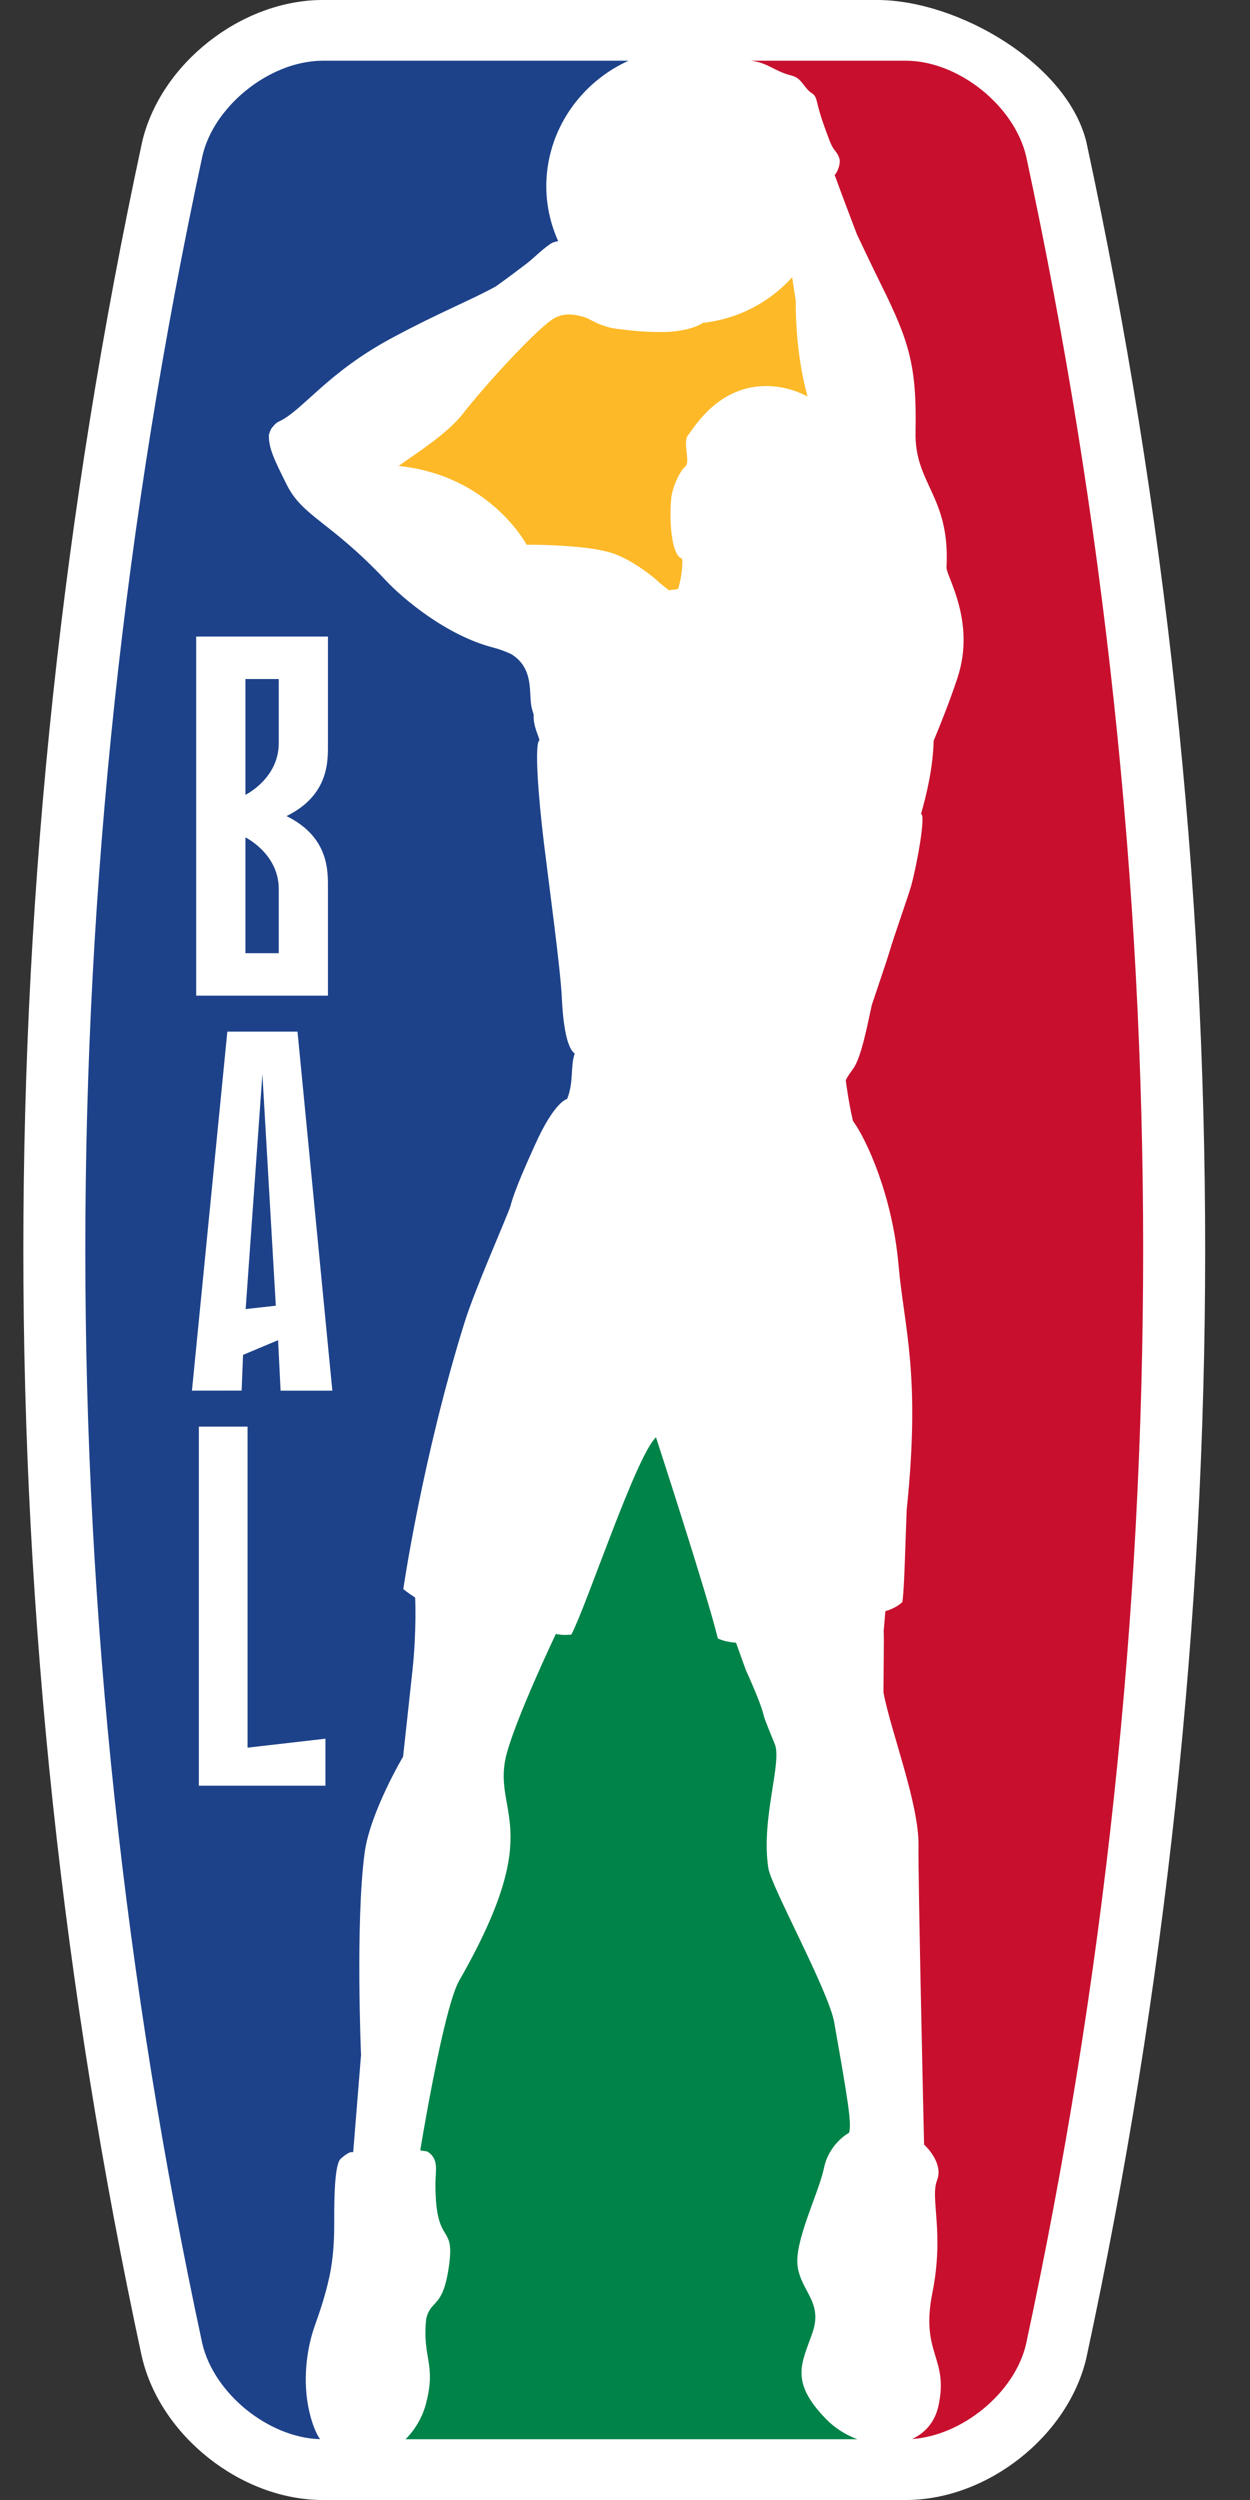 <svg width="23" height="46" viewBox="0 0 23 46" fill="none" xmlns="http://www.w3.org/2000/svg">
<rect x="0" y="0" width="23" height="46" fill="#333333" stroke="none"/>
<path d="M19.998 2.654L19.997 2.646L19.995 2.638C19.659 1.183 17.636 3.8147e-06 16.136 3.8147e-06H5.938C4.438 3.8147e-06 2.947 1.176 2.613 2.621L2.611 2.629L2.61 2.637C-0.296 16.149 -0.297 29.845 2.606 43.346L2.608 43.354L2.61 43.362C2.945 44.817 4.438 46 5.938 46H16.667C18.166 46 19.657 44.825 19.991 43.379L19.993 43.371L19.994 43.363C22.901 29.851 22.902 16.155 19.998 2.654Z" fill="white"/>
<path d="M7.462 44.882H15.775C15.562 44.803 15.359 44.676 15.191 44.502C14.526 43.813 14.755 43.483 14.949 42.923C15.144 42.363 14.746 42.167 14.677 41.707C14.608 41.246 15.064 40.357 15.16 39.896C15.256 39.435 15.62 39.245 15.62 39.245L15.622 39.245C15.677 39.086 15.598 38.624 15.35 37.213C15.249 36.636 14.192 34.719 14.138 34.376C13.995 33.469 14.402 32.41 14.252 32.082C14.199 31.95 14.066 31.63 14.053 31.57C14.008 31.347 13.723 30.728 13.723 30.728L13.543 30.226C13.543 30.226 13.352 30.218 13.208 30.147C13.009 29.326 12.07 26.446 12.07 26.446C11.703 26.788 10.799 29.531 10.513 30.076C10.513 30.076 10.37 30.097 10.228 30.065C10.171 30.184 9.524 31.555 9.331 32.238C9.01 33.374 10.106 33.551 8.449 36.444C8.208 36.865 7.871 38.736 7.732 39.568L7.862 39.587C8.083 39.73 8.011 39.92 8.012 40.204C8.016 41.323 8.355 40.911 8.27 41.622C8.164 42.504 7.928 42.288 7.842 42.669C7.764 43.394 8.036 43.488 7.834 44.242C7.766 44.494 7.629 44.715 7.462 44.882Z" fill="#008348"/>
<path d="M10.121 2.847C10.125 2.828 10.131 2.81 10.136 2.791C10.144 2.76 10.152 2.729 10.161 2.699C10.168 2.676 10.177 2.653 10.185 2.63C10.193 2.605 10.201 2.579 10.21 2.555C10.22 2.529 10.231 2.503 10.242 2.477C10.251 2.457 10.259 2.436 10.268 2.415C10.281 2.387 10.294 2.359 10.308 2.332C10.316 2.314 10.325 2.297 10.334 2.279C10.349 2.25 10.366 2.221 10.382 2.192C10.39 2.177 10.398 2.163 10.407 2.149C10.425 2.118 10.445 2.088 10.464 2.058C10.472 2.046 10.479 2.034 10.487 2.023C10.509 1.991 10.531 1.96 10.554 1.929C10.561 1.921 10.567 1.912 10.574 1.903C10.599 1.87 10.625 1.839 10.651 1.808C10.657 1.801 10.662 1.794 10.668 1.788C10.696 1.755 10.725 1.724 10.754 1.693C10.759 1.688 10.763 1.683 10.768 1.678C10.799 1.646 10.831 1.615 10.864 1.584C10.867 1.581 10.87 1.578 10.874 1.575C10.908 1.544 10.943 1.513 10.979 1.483C10.981 1.481 10.983 1.48 10.986 1.478C11.023 1.447 11.06 1.418 11.099 1.39C11.101 1.389 11.102 1.388 11.103 1.387C11.143 1.358 11.183 1.33 11.224 1.303C11.225 1.303 11.225 1.303 11.226 1.302C11.268 1.275 11.31 1.249 11.354 1.225C11.398 1.2 11.443 1.176 11.488 1.154C11.513 1.142 11.538 1.129 11.563 1.117H5.938C5.889 1.117 5.84 1.12 5.791 1.124C5.784 1.125 5.778 1.125 5.771 1.126C5.724 1.13 5.677 1.137 5.63 1.145C5.622 1.146 5.614 1.147 5.606 1.149C5.559 1.158 5.513 1.168 5.466 1.18C5.46 1.181 5.453 1.183 5.447 1.185C5.398 1.198 5.349 1.213 5.301 1.229C5.301 1.229 5.301 1.229 5.301 1.229C5.301 1.229 5.301 1.229 5.301 1.229C5.259 1.244 5.217 1.26 5.176 1.277C5.168 1.28 5.16 1.283 5.152 1.287C5.111 1.304 5.071 1.322 5.03 1.342C5.026 1.344 5.021 1.346 5.017 1.349C4.98 1.367 4.943 1.387 4.906 1.407C4.9 1.411 4.893 1.414 4.887 1.418C4.848 1.44 4.809 1.463 4.771 1.488C4.765 1.492 4.759 1.496 4.752 1.5C4.717 1.523 4.683 1.546 4.649 1.571C4.645 1.574 4.64 1.577 4.636 1.58C4.6 1.607 4.564 1.634 4.529 1.663C4.522 1.668 4.515 1.674 4.508 1.68C4.474 1.708 4.44 1.737 4.407 1.767C4.406 1.768 4.405 1.769 4.404 1.77C4.371 1.8 4.339 1.832 4.307 1.864C4.3 1.87 4.294 1.877 4.287 1.884C4.256 1.916 4.226 1.949 4.197 1.983C4.194 1.985 4.192 1.988 4.19 1.99C4.163 2.022 4.137 2.054 4.111 2.087C4.105 2.094 4.1 2.102 4.094 2.109C4.068 2.143 4.043 2.178 4.018 2.214C4.014 2.22 4.01 2.226 4.006 2.232C3.985 2.264 3.965 2.297 3.945 2.33C3.941 2.336 3.937 2.343 3.933 2.35C3.912 2.387 3.892 2.424 3.873 2.461C3.869 2.469 3.866 2.477 3.862 2.485C3.845 2.52 3.829 2.555 3.815 2.59C3.813 2.595 3.811 2.599 3.809 2.604C3.793 2.643 3.779 2.682 3.766 2.721C3.763 2.73 3.761 2.739 3.758 2.748C3.746 2.787 3.734 2.827 3.725 2.868C0.852 16.227 0.852 29.773 3.721 43.116C3.935 44.041 4.94 44.854 5.889 44.881C5.809 44.763 5.745 44.602 5.692 44.377C5.561 43.816 5.642 43.215 5.792 42.795C5.883 42.541 6.019 42.142 6.086 41.763C6.147 41.415 6.15 41.088 6.15 40.88C6.148 40.411 6.159 39.825 6.268 39.722C6.378 39.62 6.447 39.601 6.447 39.601L6.499 39.599L6.643 37.811C6.643 37.811 6.539 35.374 6.709 34.093C6.808 33.349 7.417 32.322 7.417 32.322L7.588 30.749C7.669 30.005 7.639 29.395 7.639 29.395C7.497 29.305 7.421 29.238 7.421 29.238C7.421 29.238 7.77 26.83 8.547 24.335C8.738 23.722 9.309 22.435 9.389 22.203C9.473 21.879 9.707 21.372 9.834 21.087C10.205 20.255 10.435 20.222 10.435 20.222C10.562 19.903 10.491 19.622 10.575 19.385C10.479 19.319 10.37 19.067 10.337 18.347C10.312 17.813 10.093 16.215 10.007 15.502C9.902 14.636 9.832 13.673 9.926 13.621C9.916 13.55 9.807 13.355 9.82 13.153L9.788 13.043C9.716 12.778 9.848 12.313 9.41 12.037C9.307 11.989 9.193 11.945 9.064 11.912C8.217 11.691 7.417 11.02 7.103 10.684C6.071 9.585 5.569 9.513 5.271 8.909C5.06 8.484 4.943 8.256 4.947 8.006C4.947 8.006 4.973 7.901 5.009 7.865C5.042 7.825 5.076 7.783 5.127 7.759C5.571 7.555 6.006 6.864 7.22 6.214C8.095 5.744 8.659 5.526 9.123 5.27C9.352 5.107 9.544 4.961 9.691 4.849C9.814 4.755 10.032 4.536 10.164 4.466C10.203 4.452 10.238 4.443 10.27 4.436C10.08 4.01 9.998 3.524 10.089 2.999C10.098 2.948 10.109 2.897 10.121 2.847Z" fill="#1D428A"/>
<path d="M18.883 2.884C18.666 1.943 17.63 1.117 16.666 1.117H16.135H13.815C13.848 1.121 13.878 1.126 13.906 1.132C13.908 1.133 13.91 1.133 13.911 1.133C13.94 1.139 13.966 1.146 13.992 1.154C14.036 1.168 14.076 1.184 14.114 1.201C14.114 1.201 14.114 1.201 14.114 1.201C14.167 1.225 14.217 1.253 14.273 1.28C14.273 1.28 14.274 1.28 14.274 1.281C14.284 1.285 14.293 1.29 14.303 1.294C14.309 1.297 14.315 1.3 14.322 1.303C14.329 1.307 14.337 1.31 14.345 1.314C14.354 1.318 14.363 1.321 14.371 1.325C14.379 1.328 14.386 1.331 14.393 1.334C14.404 1.339 14.416 1.343 14.427 1.347C14.434 1.35 14.44 1.352 14.446 1.355C14.465 1.361 14.484 1.368 14.505 1.374C14.55 1.388 14.596 1.397 14.638 1.418C14.756 1.478 14.808 1.619 14.914 1.698C14.933 1.712 14.955 1.725 14.972 1.742C15.01 1.78 15.023 1.835 15.035 1.887C15.09 2.116 15.159 2.309 15.242 2.53C15.269 2.604 15.31 2.71 15.363 2.77C15.39 2.802 15.445 2.882 15.451 2.953C15.458 3.041 15.402 3.186 15.357 3.217C15.486 3.576 15.766 4.309 15.766 4.309C15.766 4.309 16.032 4.874 16.212 5.237C16.74 6.3 16.869 6.747 16.846 7.957C16.828 8.915 17.484 9.121 17.416 10.44C17.408 10.601 17.959 11.432 17.619 12.468C17.479 12.896 17.293 13.357 17.18 13.628C17.163 14.141 17.057 14.583 16.948 14.974C16.958 14.987 16.962 14.993 16.971 15.013C16.997 15.279 16.826 16.091 16.764 16.304C16.702 16.52 16.456 17.206 16.363 17.522C16.322 17.662 16.171 18.102 16.041 18.492C15.929 19.019 15.845 19.415 15.72 19.632C15.703 19.661 15.56 19.849 15.563 19.883C15.57 19.95 15.624 20.333 15.695 20.626C15.947 20.969 16.42 22.004 16.532 23.267C16.638 24.461 16.943 25.265 16.683 27.782C16.651 28.606 16.638 29.265 16.603 29.477C16.482 29.597 16.291 29.645 16.291 29.645L16.26 30.003L16.263 30.189L16.256 31.141C16.39 31.862 16.917 33.197 16.901 33.981C16.89 34.513 16.997 39.199 17.003 39.462L17.005 39.462C17.005 39.462 17.371 39.79 17.241 40.12C17.111 40.449 17.379 41.073 17.155 42.192C16.932 43.312 17.461 43.376 17.268 44.265C17.204 44.565 17.021 44.767 16.783 44.878C17.712 44.815 18.675 44.02 18.879 43.132C21.752 29.773 21.752 16.227 18.883 2.884Z" fill="#C8102E"/>
<path d="M14.641 5.531L14.576 5.102C14.166 5.557 13.59 5.868 12.931 5.941C12.785 6.044 12.484 6.103 12.251 6.108C11.801 6.118 11.506 6.065 11.389 6.055C11.28 6.045 11.193 6.023 11.118 5.996C10.963 5.948 10.863 5.876 10.756 5.836C10.645 5.806 10.424 5.736 10.213 5.847C9.918 6.001 8.928 7.084 8.511 7.62C8.219 7.995 7.592 8.384 7.334 8.574C7.385 8.579 7.434 8.585 7.483 8.592C7.499 8.594 7.514 8.597 7.53 8.6C7.563 8.605 7.595 8.61 7.626 8.616C7.645 8.62 7.662 8.624 7.681 8.627C7.709 8.633 7.737 8.639 7.765 8.645C7.783 8.65 7.801 8.654 7.819 8.659C7.846 8.666 7.872 8.672 7.898 8.68C7.916 8.685 7.934 8.69 7.951 8.695C7.977 8.703 8.002 8.71 8.027 8.718C8.044 8.724 8.06 8.73 8.077 8.735C8.102 8.744 8.126 8.752 8.15 8.761C8.166 8.767 8.182 8.773 8.198 8.779C8.222 8.789 8.246 8.799 8.27 8.809C8.284 8.815 8.298 8.82 8.313 8.827C8.337 8.838 8.361 8.849 8.385 8.86C8.398 8.866 8.41 8.871 8.422 8.877C8.449 8.89 8.474 8.903 8.5 8.916C8.509 8.921 8.518 8.925 8.527 8.93C8.559 8.947 8.591 8.965 8.621 8.982C8.623 8.984 8.625 8.985 8.627 8.986C8.694 9.025 8.757 9.065 8.817 9.106C8.821 9.109 8.825 9.111 8.829 9.114C8.854 9.132 8.879 9.149 8.903 9.167C8.91 9.172 8.916 9.176 8.922 9.181C8.943 9.197 8.964 9.213 8.985 9.229C8.992 9.234 8.998 9.24 9.005 9.245C9.024 9.261 9.043 9.276 9.062 9.292C9.068 9.297 9.075 9.303 9.081 9.308C9.099 9.324 9.117 9.339 9.134 9.354C9.14 9.36 9.146 9.365 9.153 9.371C9.17 9.386 9.186 9.402 9.202 9.417C9.208 9.422 9.213 9.427 9.218 9.433C9.235 9.448 9.251 9.464 9.266 9.48C9.271 9.484 9.275 9.489 9.28 9.493C9.296 9.51 9.312 9.527 9.328 9.543C9.33 9.546 9.333 9.549 9.336 9.552C9.354 9.571 9.371 9.59 9.387 9.608C9.387 9.608 9.388 9.609 9.388 9.61C9.44 9.668 9.484 9.722 9.522 9.772C9.523 9.774 9.525 9.776 9.526 9.778C9.537 9.791 9.547 9.805 9.556 9.818C9.559 9.821 9.561 9.825 9.564 9.828C9.572 9.839 9.579 9.85 9.586 9.86C9.589 9.865 9.592 9.869 9.595 9.873C9.601 9.882 9.607 9.89 9.613 9.898C9.616 9.903 9.618 9.907 9.621 9.911C9.626 9.919 9.63 9.925 9.635 9.932C9.637 9.936 9.64 9.941 9.643 9.945C9.646 9.95 9.649 9.955 9.652 9.96C9.655 9.964 9.658 9.969 9.661 9.973C9.662 9.976 9.664 9.979 9.666 9.982C9.669 9.987 9.672 9.992 9.674 9.996C9.684 10.013 9.689 10.023 9.689 10.023C9.689 10.023 9.704 10.023 9.729 10.023C9.741 10.023 9.757 10.023 9.775 10.023C9.776 10.023 9.777 10.023 9.777 10.023C9.812 10.023 9.857 10.024 9.909 10.025C9.913 10.025 9.916 10.025 9.92 10.025C9.944 10.026 9.969 10.026 9.995 10.027C10.001 10.027 10.007 10.027 10.013 10.027C10.04 10.028 10.068 10.029 10.096 10.03C10.103 10.03 10.11 10.031 10.117 10.031C10.146 10.032 10.177 10.033 10.208 10.035C10.213 10.035 10.219 10.035 10.225 10.036C10.256 10.037 10.287 10.039 10.319 10.041C10.323 10.041 10.327 10.041 10.33 10.041C10.364 10.043 10.398 10.046 10.432 10.048C10.44 10.049 10.447 10.049 10.454 10.05C10.488 10.052 10.521 10.055 10.555 10.058C10.563 10.058 10.571 10.059 10.579 10.06C10.613 10.063 10.647 10.066 10.681 10.07C10.688 10.07 10.695 10.071 10.702 10.072C10.738 10.076 10.773 10.08 10.808 10.084C10.811 10.085 10.814 10.085 10.818 10.086C10.852 10.09 10.886 10.095 10.919 10.1C10.923 10.101 10.927 10.101 10.931 10.102C10.965 10.107 10.997 10.113 11.029 10.119C11.035 10.12 11.041 10.122 11.047 10.123C11.078 10.129 11.108 10.135 11.137 10.142C11.143 10.143 11.148 10.145 11.153 10.146C11.182 10.153 11.211 10.161 11.237 10.169C11.241 10.17 11.244 10.171 11.248 10.172C11.275 10.181 11.302 10.19 11.326 10.199C11.658 10.329 12.007 10.597 12.13 10.718L12.306 10.86C12.363 10.854 12.42 10.847 12.475 10.84C12.512 10.74 12.57 10.448 12.552 10.28C12.352 10.221 12.315 9.594 12.348 9.192C12.366 8.967 12.51 8.666 12.611 8.581C12.711 8.496 12.551 8.135 12.665 8C12.773 7.873 13.29 6.945 14.366 7.127C14.548 7.158 14.711 7.218 14.858 7.295C14.748 6.891 14.642 6.304 14.641 5.531Z" fill="#FDB927"/>
<path d="M5.988 31.992L4.555 32.157V26.25H3.659V32.244V32.857V32.857L5.988 32.857V31.992Z" fill="white"/>
<path d="M5.129 13.676C5.129 14.326 4.516 14.625 4.516 14.625V12.494H5.129V13.676ZM5.129 17.539H4.516V15.408C4.516 15.408 5.129 15.707 5.129 16.357V17.539ZM5.272 15.016C6.068 14.624 6.034 13.982 6.034 13.667V11.713H3.61V18.32H6.034V16.365C6.034 16.05 6.068 15.408 5.272 15.016Z" fill="white"/>
<path d="M4.52 24.087L4.828 19.764L5.075 24.025L4.52 24.087ZM5.474 18.982H4.183L3.532 25.588L4.446 25.587L4.472 24.93L5.117 24.659L5.163 25.588H6.115L5.474 18.982Z" fill="white"/>
</svg>
